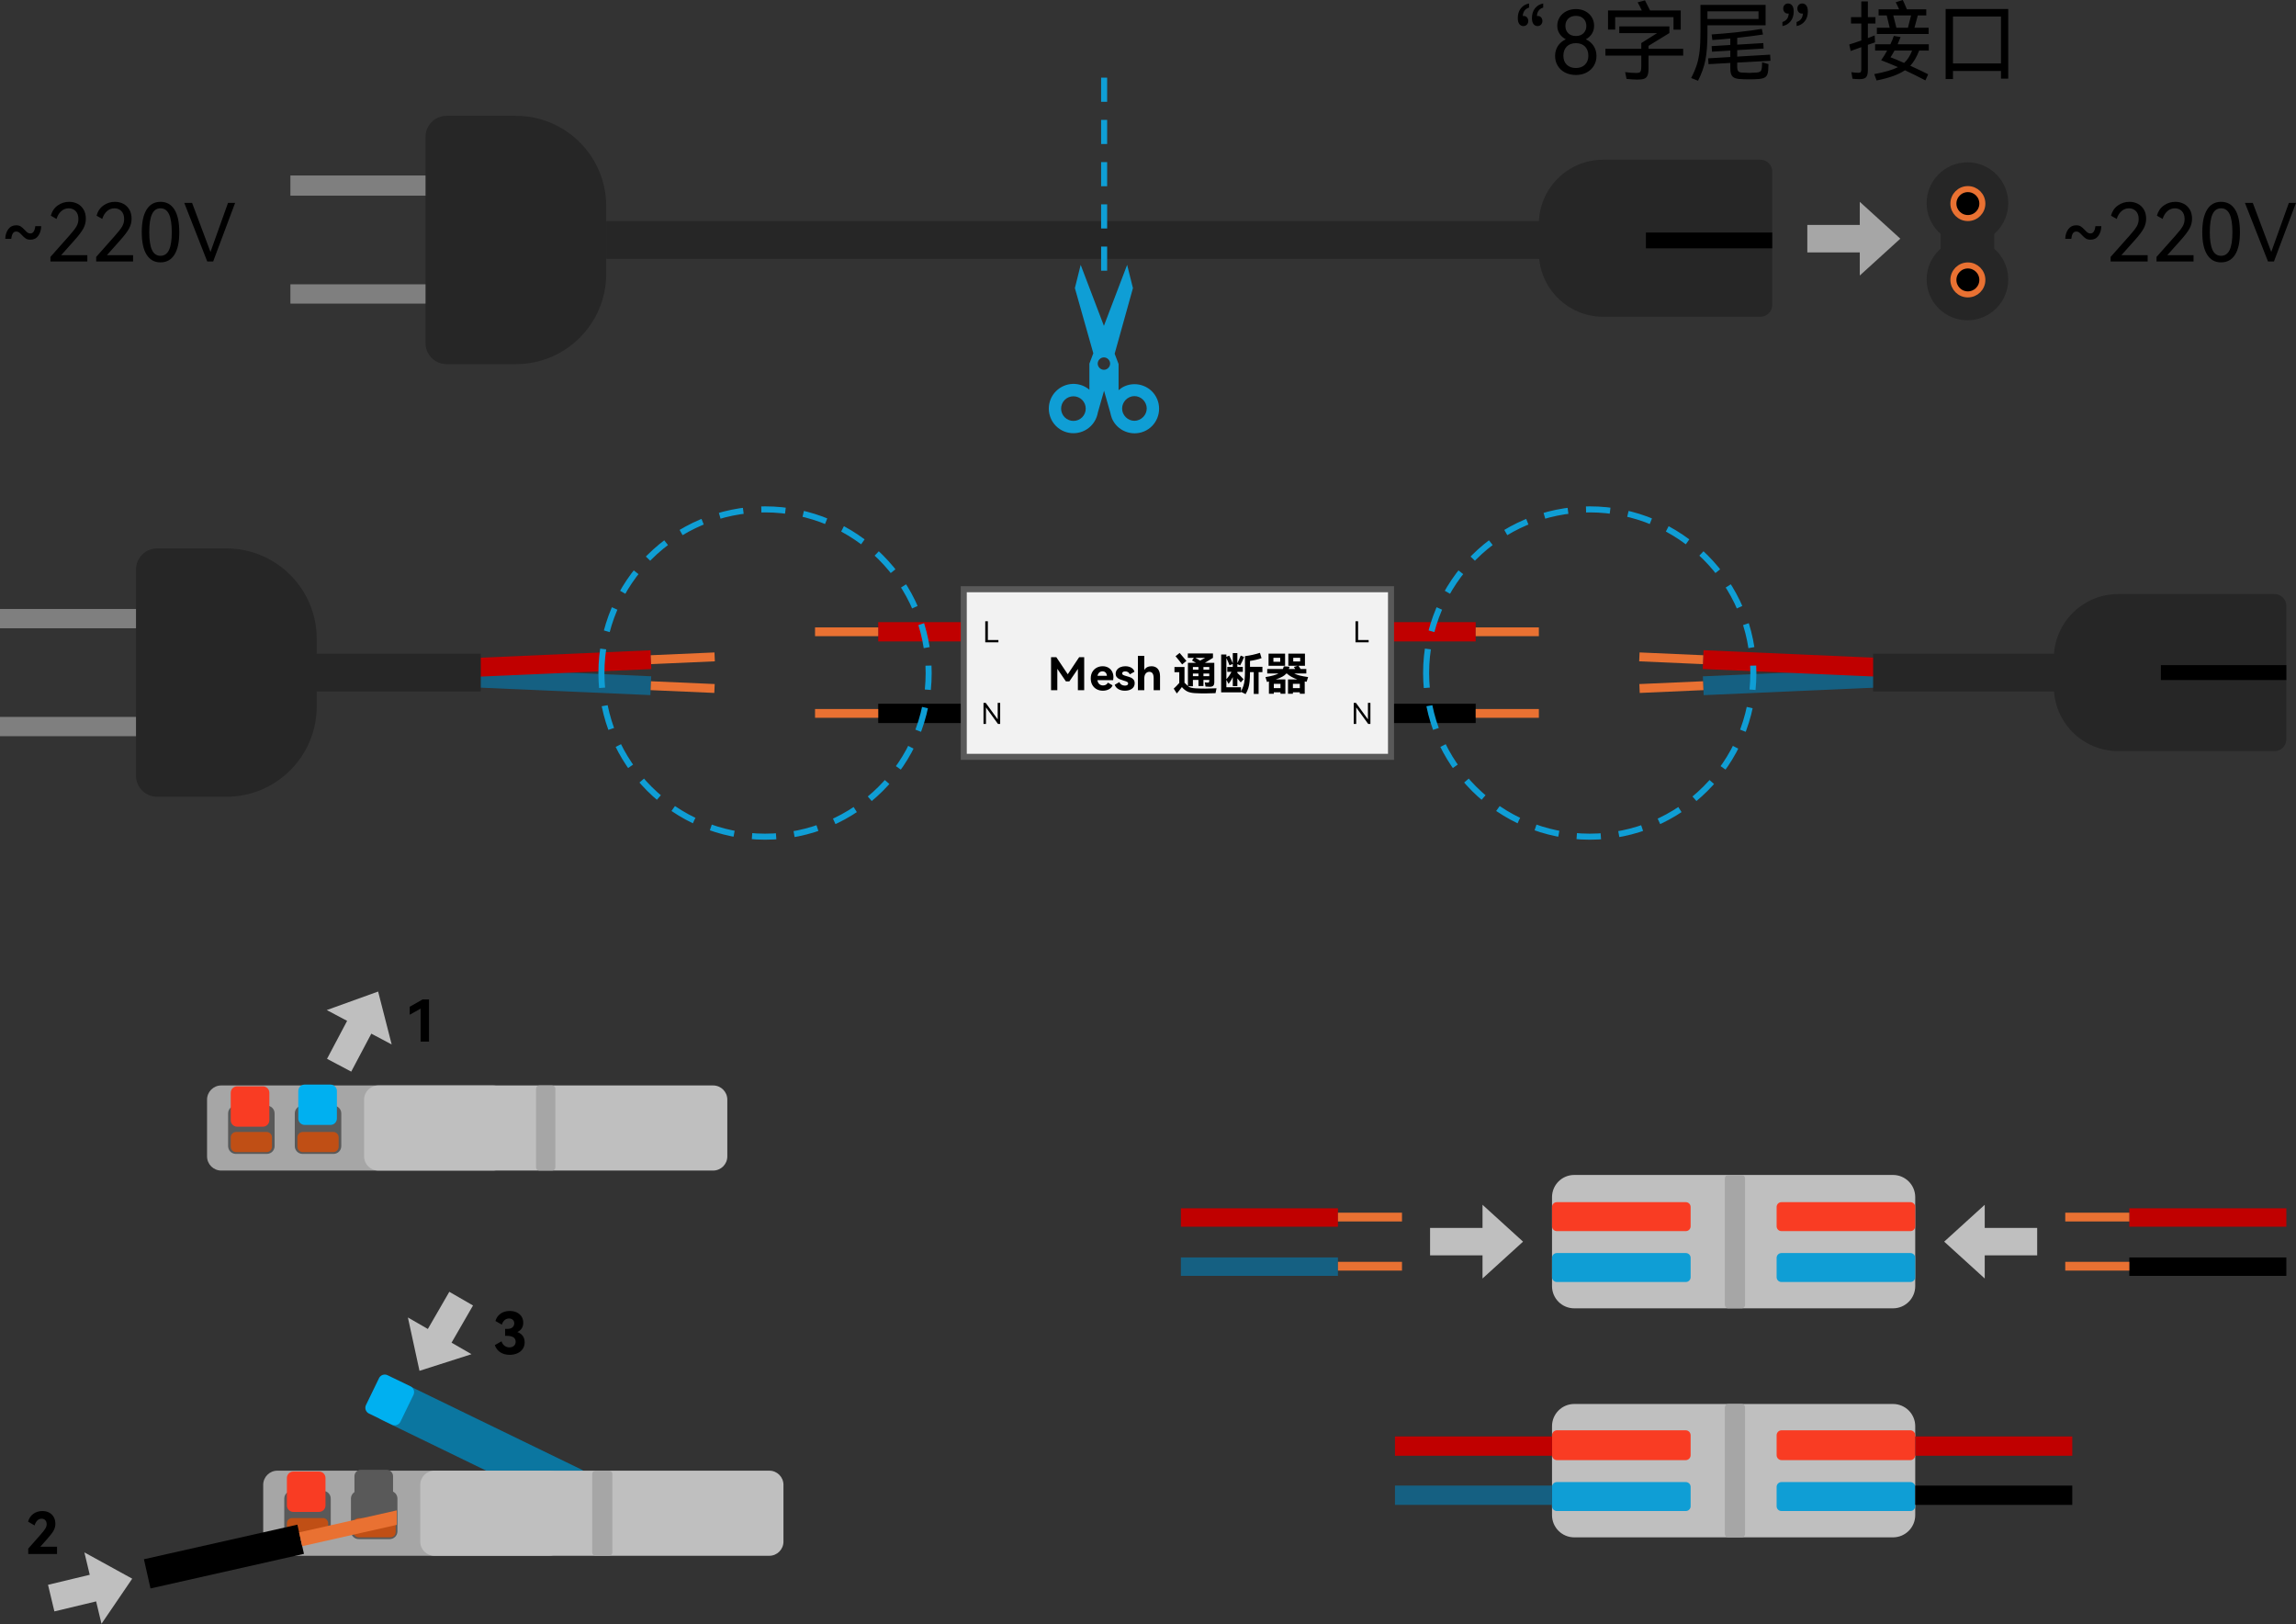 <svg width="2617" height="1851" xmlns="http://www.w3.org/2000/svg" xmlns:xlink="http://www.w3.org/1999/xlink" xml:space="preserve" overflow="hidden"><rect width="100%" height="100%" fill="#333333" stroke="none"/><defs><clipPath id="clip0"><rect x="795" y="271" width="2617" height="1851"/></clipPath></defs><g clip-path="url(#clip0)" transform="translate(-795 -271)"><path d="M1486 506 1486 583C1486 639.885 1439.89 686 1383 686L1304.08 686C1290.78 686 1280 675.22 1280 661.923L1280 427.077C1280 413.779 1290.78 403 1304.08 403L1383 403C1439.89 403 1486 449.114 1486 506Z" fill="#262626" fill-rule="evenodd"/><rect x="1126" y="471" width="154" height="23" fill="#7F7F7F"/><rect x="1126" y="595" width="154" height="22" fill="#7F7F7F"/><rect x="1486" y="523" width="1134" height="43" fill="#262626"/><path d="M3037.5 456C3063.18 456 3084 476.819 3084 502.5 3084 528.181 3063.18 549 3037.5 549 3011.82 549 2991 528.181 2991 502.5 2991 476.819 3011.82 456 3037.5 456Z" fill="#262626" fill-rule="evenodd"/><path d="M3037.5 543C3063.18 543 3084 563.819 3084 589.5 3084 615.181 3063.18 636 3037.5 636 3011.82 636 2991 615.181 2991 589.5 2991 563.819 3011.82 543 3037.5 543Z" fill="#262626" fill-rule="evenodd"/><rect x="3007" y="517" width="61" height="62" fill="#262626"/><path d="M3038 486.5C3047.11 486.5 3054.5 493.887 3054.5 503 3054.5 512.113 3047.11 519.5 3038 519.5 3028.89 519.5 3021.5 512.113 3021.5 503 3021.5 493.887 3028.89 486.5 3038 486.5Z" stroke="#E97132" stroke-width="6.875" stroke-miterlimit="8" fill-rule="evenodd"/><path d="M3038 573.5C3047.11 573.5 3054.5 580.887 3054.5 590 3054.5 599.113 3047.11 606.5 3038 606.5 3028.89 606.5 3021.5 599.113 3021.5 590 3021.5 580.887 3028.89 573.5 3038 573.5Z" stroke="#E97132" stroke-width="6.875" stroke-miterlimit="8" fill-rule="evenodd"/><path d="M73.392 0 105.608 0C146.141-1.69327e-14 179 32.859 179 73.392L179 252.503C179 259.957 172.957 266 165.503 266L13.497 266C6.043 266 0 259.957 0 252.503L0 73.392C-8.46635e-15 32.859 32.859-1.69327e-14 73.392-3.38654e-14Z" fill="#262626" fill-rule="evenodd" transform="matrix(6.12323e-17 1 1 -6.12323e-17 2549 453)"/><rect x="2671" y="536" width="144" height="18"/><path d="M2855 527.352 2914.79 527.352 2914.79 501 2961 543 2914.79 585 2914.79 558.648 2855 558.648Z" fill="#A6A6A6" fill-rule="evenodd"/><path d="M2954.35 328.624C2952.76 331.671 2951.24 334.221 2949.78 336.274 2953.62 337.665 2958.8 339.818 2965.3 342.732 2967.29 340.944 2969 338.923 2970.42 336.671 2971.85 334.419 2973.19 331.737 2974.45 328.624ZM2591.28 320.179C2586.84 320.179 2583.34 321.471 2580.79 324.054 2578.23 326.637 2576.96 330.115 2576.96 334.486 2576.96 338.857 2578.25 342.285 2580.84 344.769 2583.42 347.253 2586.91 348.494 2591.28 348.494 2595.53 348.494 2598.95 347.236 2601.53 344.719 2604.12 342.202 2605.41 338.791 2605.41 334.486 2605.41 330.115 2604.15 326.637 2601.63 324.054 2599.11 321.471 2595.66 320.179 2591.28 320.179ZM2953.56 311.933 2961.32 313.224C2960.06 316.536 2958.93 319.285 2957.93 321.471L2993.46 321.471 2993.46 328.624 2982.51 328.624C2979.66 335.976 2976.28 341.739 2972.36 345.912 2981.32 350.018 2988.12 353.264 2992.76 355.648L2989.58 362.603C2982.54 358.893 2974.78 355.052 2966.29 351.078 2962.64 353.528 2958.23 355.698 2953.06 357.585 2947.88 359.473 2941.52 361.179 2933.96 362.702L2931.27 355.449C2943.41 353.197 2952.43 350.548 2958.33 347.501 2949.97 343.924 2943.57 341.308 2939.13 339.652 2941.38 336.539 2943.67 332.863 2945.99 328.624L2932.26 328.624 2932.26 321.471 2949.68 321.471C2951.47 317.696 2952.76 314.516 2953.56 311.933ZM2803.16 303.885 2804.45 310.343C2796.76 311.536 2786.98 312.794 2775.1 314.119L2775.1 321.868 2804.85 320.08 2805.15 326.339 2775.1 328.127 2775.1 335.479 2812.61 333.294 2813.01 340.248 2775.1 342.335 2775.1 347.004C2775.1 349.389 2775.47 351.061 2776.2 352.021 2776.93 352.982 2778.22 353.528 2780.08 353.661 2783.92 353.926 2786.81 354.058 2788.73 354.058 2790.66 354.058 2793.54 353.926 2797.39 353.661 2799.51 353.462 2800.97 352.949 2801.77 352.121 2802.56 351.293 2803.06 349.72 2803.26 347.402 2803.39 345.812 2803.46 344.024 2803.46 342.037L2810.72 344.024C2810.72 346.077 2810.62 348.395 2810.42 350.978 2810.16 354.555 2809.23 357.056 2807.64 358.48 2806.05 359.904 2803.39 360.748 2799.68 361.013 2796.43 361.278 2792.71 361.411 2788.53 361.411 2784.49 361.411 2780.77 361.278 2777.39 361.013 2773.81 360.748 2771.22 359.771 2769.63 358.082 2768.04 356.393 2767.24 353.396 2767.24 349.09L2767.24 342.732 2742.37 344.123 2741.97 337.467 2767.24 335.976 2767.24 328.624 2746.35 329.916 2745.95 323.557 2767.24 322.266 2767.24 314.914C2759.28 315.708 2752.45 316.272 2746.75 316.602L2745.95 310.244C2754.44 309.714 2764.32 308.836 2775.6 307.611 2786.88 306.386 2796.06 305.144 2803.16 303.885ZM2640.68 301.103 2697.79 301.103 2697.79 308.654 2674.01 323.259 2674.01 326.637 2713.51 326.637 2713.51 334.387 2674.01 334.387 2674.01 348.494C2674.01 352.204 2673.65 354.986 2672.92 356.84 2672.19 358.695 2670.94 359.97 2669.19 360.665 2667.43 361.361 2664.79 361.709 2661.28 361.709 2658.49 361.709 2654.38 361.443 2648.94 360.913L2647.35 353.164C2651.99 353.826 2656.13 354.158 2659.78 354.158 2661.57 354.158 2662.87 353.975 2663.66 353.611 2664.46 353.247 2665.01 352.518 2665.31 351.425 2665.6 350.333 2665.75 348.627 2665.75 346.309L2665.75 334.387 2624.86 334.387 2624.86 326.637 2665.75 326.637 2665.75 320.08 2683.76 308.753 2640.68 308.753ZM3021.02 289.877 3021.02 343.328 3075.74 343.328 3075.74 289.877ZM2591.28 289.082C2587.57 289.082 2584.64 290.142 2582.48 292.261 2580.32 294.38 2579.25 297.163 2579.25 300.607 2579.25 303.985 2580.32 306.733 2582.48 308.853 2584.64 310.973 2587.57 312.032 2591.28 312.032 2594.93 312.032 2597.82 310.956 2599.94 308.803 2602.06 306.65 2603.13 303.919 2603.13 300.607 2603.13 297.229 2602.06 294.463 2599.94 292.311 2597.82 290.158 2594.93 289.082 2591.28 289.082ZM2952.96 288.585 2956.54 302.594 2969.68 302.594 2973.26 288.585ZM2741.17 283.916 2741.17 292.658 2799.38 292.658 2799.38 283.916ZM2591.28 281.332C2595.33 281.332 2598.93 282.177 2602.08 283.866 2605.23 285.555 2607.67 287.84 2609.39 290.721 2611.12 293.603 2611.98 296.798 2611.98 300.309 2611.98 303.687 2611.15 306.717 2609.49 309.4 2607.83 312.082 2605.51 314.218 2602.53 315.808 2606.31 317.53 2609.28 320.047 2611.43 323.358 2613.59 326.67 2614.67 330.479 2614.67 334.784 2614.67 338.891 2613.69 342.583 2611.73 345.862 2609.78 349.141 2607.02 351.723 2603.47 353.611 2599.92 355.499 2595.86 356.443 2591.28 356.443 2586.58 356.443 2582.43 355.515 2578.85 353.661 2575.27 351.806 2572.48 349.223 2570.49 345.912 2568.5 342.6 2567.5 338.891 2567.5 334.784 2567.5 330.479 2568.58 326.67 2570.74 323.358 2572.89 320.047 2575.9 317.53 2579.74 315.808 2576.69 314.218 2574.3 312.082 2572.58 309.4 2570.85 306.717 2569.99 303.687 2569.99 300.309 2569.99 296.865 2570.89 293.685 2572.68 290.771 2574.47 287.856 2576.99 285.555 2580.24 283.866 2583.49 282.177 2587.17 281.332 2591.28 281.332ZM3012.66 281.233 3084 281.233 3084 360.615 3075.74 360.615 3075.74 351.872 3021.02 351.872 3021.02 361.113 3012.66 361.113ZM2733.21 276.563 2807.44 276.563 2807.44 299.812 2741.17 299.812 2741.17 308.853C2741.17 321.372 2740.39 331.555 2738.83 339.404 2737.28 347.253 2734.47 355.118 2730.43 363L2722.57 359.92C2725.49 354.29 2727.67 349.141 2729.13 344.471 2730.59 339.801 2731.64 334.585 2732.27 328.823 2732.9 323.06 2733.21 315.675 2733.21 306.667ZM2849.13 274.974C2851.05 274.974 2852.61 275.719 2853.81 277.209 2855 278.7 2855.6 281.001 2855.6 284.114 2855.6 288.618 2854.42 292.328 2852.07 295.242 2849.71 298.156 2846.61 299.977 2842.76 300.706L2842.76 296.036C2847.27 294.646 2849.66 291.433 2849.93 286.4 2849.73 286.466 2849.43 286.499 2849.03 286.499 2847.37 286.499 2846.06 285.936 2845.1 284.81 2844.14 283.684 2843.66 282.326 2843.66 280.736 2843.66 279.081 2844.17 277.706 2845.2 276.613 2846.23 275.52 2847.54 274.974 2849.13 274.974ZM2833.01 274.974C2834.93 274.974 2836.49 275.719 2837.69 277.209 2838.88 278.7 2839.48 281.001 2839.48 284.114 2839.48 288.618 2838.3 292.328 2835.95 295.242 2833.59 298.156 2830.49 299.977 2826.64 300.706L2826.64 296.036C2831.15 294.646 2833.54 291.433 2833.81 286.4 2833.61 286.466 2833.31 286.499 2832.91 286.499 2831.25 286.499 2829.94 285.936 2828.98 284.81 2828.02 283.684 2827.54 282.326 2827.54 280.736 2827.54 279.081 2828.05 277.706 2829.08 276.613 2830.11 275.52 2831.42 274.974 2833.01 274.974ZM2553.95 274.974 2553.95 279.643C2549.44 281.034 2547.06 284.247 2546.79 289.28 2546.99 289.214 2547.29 289.181 2547.69 289.181 2549.34 289.181 2550.65 289.744 2551.62 290.87 2552.58 291.996 2553.06 293.354 2553.06 294.944 2553.06 296.533 2552.54 297.891 2551.52 299.017 2550.49 300.143 2549.18 300.706 2547.59 300.706 2545.66 300.706 2544.1 299.961 2542.91 298.471 2541.72 296.98 2541.12 294.679 2541.12 291.566 2541.12 287.062 2542.3 283.353 2544.65 280.438 2547.01 277.524 2550.11 275.703 2553.95 274.974ZM2537.83 274.974 2537.83 279.643C2533.32 281.034 2530.94 284.247 2530.67 289.28 2530.87 289.214 2531.17 289.181 2531.57 289.181 2533.22 289.181 2534.54 289.744 2535.5 290.87 2536.46 291.996 2536.94 293.354 2536.94 294.944 2536.94 296.533 2536.43 297.891 2535.4 299.017 2534.37 300.143 2533.06 300.706 2531.47 300.706 2529.54 300.706 2527.98 299.961 2526.79 298.471 2525.6 296.98 2525 294.679 2525 291.566 2525 287.062 2526.18 283.353 2528.53 280.438 2530.89 277.524 2533.99 275.703 2537.83 274.974ZM2916.54 272.589 2924.01 272.589 2924.01 290.572 2932.66 290.572 2932.66 297.825 2924.01 297.825 2924.01 314.417 2926.39 313.523 2931.77 311.337 2932.16 319.285 2924.01 322.067 2924.01 350.78C2924.01 354.82 2923.33 357.569 2921.97 359.026 2920.61 360.483 2918.2 361.212 2914.75 361.212 2911.9 361.212 2909.15 361.046 2906.49 360.715L2905.2 353.264C2908.32 353.727 2911.04 353.959 2913.36 353.959 2914.62 353.959 2915.47 353.644 2915.9 353.015 2916.33 352.386 2916.54 351.243 2916.54 349.588L2916.54 324.749C2912.3 326.207 2908.25 327.664 2904.4 329.121L2902.81 321.67C2905.66 320.874 2910.24 319.351 2916.54 317.099L2916.54 297.825 2904.8 297.825 2904.8 290.572 2916.54 290.572ZM2669.93 271.397 2675.8 282.922 2710.73 282.922 2710.73 304.779 2702.47 304.779 2702.47 290.572 2636 290.572 2636 304.68 2627.84 304.68 2627.84 282.922 2666.35 282.922C2664.16 278.352 2662.57 275.272 2661.57 273.683ZM2963.8 271C2964.8 272.921 2966.36 276.464 2968.48 281.631L2990.57 281.631 2990.57 288.585 2980.92 288.585 2977.14 302.594 2993.26 302.594 2993.26 309.747 2934.25 309.747 2934.25 302.594 2948.88 302.594 2945.5 288.585 2936.24 288.585 2936.24 281.631 2959.63 281.631C2958.43 278.849 2957.14 276.166 2955.75 273.583Z" fill-rule="evenodd"/><path d="M813.425 527.742C815.587 527.742 817.327 528.183 818.648 529.065 819.968 529.948 821.469 531.271 823.15 533.036 824.351 534.375 825.416 535.379 826.346 536.048 827.277 536.717 828.342 537.051 829.543 537.051 831.163 537.051 832.439 536.352 833.369 534.952 834.3 533.553 834.915 531.484 835.215 528.746L841.968 528.746C841.848 533.127 840.723 536.793 838.592 539.744 836.461 542.695 833.505 544.17 829.723 544.17 827.502 544.17 825.701 543.715 824.32 542.802 822.94 541.889 821.439 540.55 819.818 538.786 818.618 537.447 817.567 536.458 816.667 535.819 815.767 535.18 814.716 534.861 813.515 534.861 811.835 534.861 810.544 535.561 809.644 536.96 808.744 538.36 808.143 540.428 807.843 543.167L801 543.167C801.12 538.786 802.275 535.12 804.466 532.169 806.657 529.218 809.644 527.742 813.425 527.742ZM977.916 508.393C973.534 508.393 970.308 510.629 968.236 515.101 966.166 519.574 965.13 526.404 965.13 535.591 965.13 544.658 966.166 551.412 968.236 555.853 970.308 560.295 973.534 562.516 977.916 562.516 982.298 562.516 985.54 560.31 987.64 555.899 989.741 551.488 990.792 544.718 990.792 535.591 990.792 526.404 989.741 519.574 987.64 515.101 985.54 510.629 982.298 508.393 977.916 508.393ZM1005.01 502.187 1013.93 502.187 1034.91 558.135 1054.9 502.187 1063 502.187 1037.97 568.996 1031.22 568.996ZM977.916 501C984.819 501 990.116 503.92 993.808 509.762 997.5 515.603 999.346 524.213 999.346 535.591 999.346 546.909 997.5 555.473 993.808 561.284 990.116 567.095 984.819 570 977.916 570 971.073 570 965.805 567.079 962.114 561.238 958.422 555.397 956.576 546.848 956.576 535.591 956.576 524.274 958.422 515.679 962.114 509.807 965.805 503.936 971.073 501 977.916 501ZM925.967 501C929.449 501 932.63 501.745 935.511 503.236 938.393 504.727 940.689 506.917 942.4 509.807 944.11 512.698 944.966 516.181 944.966 520.258 944.966 524.213 944.005 527.955 942.084 531.484 940.164 535.013 936.802 539.455 932 544.809L916.873 561.786 946.676 561.786 946.676 568.996 904.627 568.996 904.627 563.794 925.967 539.699C929.989 535.196 932.75 531.652 934.251 529.065 935.752 526.479 936.502 523.665 936.502 520.623 936.502 516.729 935.452 513.717 933.35 511.587 931.249 509.458 928.608 508.393 925.427 508.393 922.185 508.393 919.334 509.503 916.873 511.724 914.412 513.945 912.641 516.881 911.561 520.532L905.078 516.79C906.398 511.8 909.009 507.921 912.911 505.153 916.813 502.384 921.165 501 925.967 501ZM873.838 501C877.32 501 880.501 501.745 883.382 503.236 886.264 504.727 888.56 506.917 890.271 509.807 891.981 512.698 892.837 516.181 892.837 520.258 892.837 524.213 891.876 527.955 889.956 531.484 888.035 535.013 884.673 539.455 879.871 544.809L864.744 561.786 894.547 561.786 894.547 568.996 852.498 568.996 852.498 563.794 873.838 539.699C877.86 535.196 880.621 531.652 882.122 529.065 883.623 526.479 884.373 523.665 884.373 520.623 884.373 516.729 883.323 513.717 881.222 511.587 879.12 509.458 876.48 508.393 873.298 508.393 870.056 508.393 867.205 509.503 864.744 511.724 862.283 513.945 860.512 516.881 859.432 520.532L852.949 516.79C854.269 511.8 856.88 507.921 860.782 505.153 864.684 502.384 869.036 501 873.838 501Z" fill-rule="evenodd"/><path d="M3161.47 527.742C3163.64 527.742 3165.39 528.183 3166.72 529.065 3168.04 529.948 3169.55 531.271 3171.23 533.036 3172.44 534.375 3173.51 535.379 3174.44 536.048 3175.38 536.717 3176.45 537.051 3177.65 537.051 3179.28 537.051 3180.56 536.352 3181.49 534.952 3182.43 533.553 3183.04 531.484 3183.35 528.746L3190.12 528.746C3190 533.127 3188.87 536.793 3186.74 539.744 3184.6 542.695 3181.63 544.17 3177.83 544.17 3175.6 544.17 3173.8 543.715 3172.41 542.802 3171.02 541.889 3169.52 540.55 3167.89 538.786 3166.69 537.447 3165.63 536.458 3164.73 535.819 3163.82 535.18 3162.77 534.861 3161.56 534.861 3159.88 534.861 3158.58 535.561 3157.68 536.96 3156.77 538.36 3156.17 540.428 3155.87 543.167L3149 543.167C3149.12 538.786 3150.28 535.12 3152.48 532.169 3154.68 529.218 3157.68 527.742 3161.47 527.742ZM3326.59 508.393C3322.19 508.393 3318.95 510.629 3316.87 515.101 3314.8 519.574 3313.76 526.404 3313.76 535.591 3313.76 544.658 3314.8 551.412 3316.87 555.853 3318.95 560.295 3322.19 562.516 3326.59 562.516 3330.99 562.516 3334.24 560.31 3336.35 555.899 3338.46 551.488 3339.52 544.718 3339.52 535.591 3339.52 526.404 3338.46 519.574 3336.35 515.101 3334.24 510.629 3330.99 508.393 3326.59 508.393ZM3353.79 502.187 3362.74 502.187 3383.8 558.135 3403.87 502.187 3412 502.187 3386.87 568.996 3380.09 568.996ZM3326.59 501C3333.52 501 3338.84 503.92 3342.54 509.762 3346.25 515.603 3348.1 524.213 3348.1 535.591 3348.1 546.909 3346.25 555.473 3342.54 561.284 3338.84 567.095 3333.52 570 3326.59 570 3319.72 570 3314.43 567.079 3310.73 561.238 3307.02 555.397 3305.17 546.848 3305.17 535.591 3305.17 524.274 3307.02 515.679 3310.73 509.807 3314.43 503.936 3319.72 501 3326.59 501ZM3274.44 501C3277.94 501 3281.13 501.745 3284.02 503.236 3286.92 504.727 3289.22 506.917 3290.94 509.807 3292.66 512.698 3293.52 516.181 3293.52 520.258 3293.52 524.213 3292.55 527.955 3290.62 531.484 3288.69 535.013 3285.32 539.455 3280.5 544.809L3265.32 561.786 3295.23 561.786 3295.23 568.996 3253.02 568.996 3253.02 563.794 3274.44 539.699C3278.48 535.196 3281.25 531.652 3282.76 529.065 3284.27 526.479 3285.02 523.665 3285.02 520.623 3285.02 516.729 3283.96 513.717 3281.86 511.587 3279.75 509.458 3277.1 508.393 3273.9 508.393 3270.65 508.393 3267.79 509.503 3265.32 511.724 3262.84 513.945 3261.07 516.881 3259.98 520.532L3253.48 516.79C3254.8 511.8 3257.42 507.921 3261.34 505.153 3265.26 502.384 3269.62 501 3274.44 501ZM3222.12 501C3225.61 501 3228.8 501.745 3231.7 503.236 3234.59 504.727 3236.89 506.917 3238.61 509.807 3240.33 512.698 3241.19 516.181 3241.19 520.258 3241.19 524.213 3240.22 527.955 3238.3 531.484 3236.37 535.013 3232.99 539.455 3228.17 544.809L3212.99 561.786 3242.9 561.786 3242.9 568.996 3200.7 568.996 3200.7 563.794 3222.12 539.699C3226.15 535.196 3228.93 531.652 3230.43 529.065 3231.94 526.479 3232.69 523.665 3232.69 520.623 3232.69 516.729 3231.64 513.717 3229.53 511.587 3227.42 509.458 3224.77 508.393 3221.57 508.393 3218.32 508.393 3215.46 509.503 3212.99 511.724 3210.52 513.945 3208.74 516.881 3207.65 520.532L3201.15 516.79C3202.47 511.8 3205.09 507.921 3209.01 505.153 3212.93 502.384 3217.3 501 3222.12 501Z" fill-rule="evenodd"/><path d="M2053.5 359.5 2053.5 585.539" stroke="#0F9ED5" stroke-width="6.875" stroke-miterlimit="8" stroke-dasharray="27.5 20.625" fill="none" fill-rule="evenodd"/><path d="M2008.57 726.722C2014.03 721.262 2022.97 721.262 2028.43 726.722 2033.89 732.182 2033.89 741.118 2028.43 746.578 2022.97 752.038 2014.03 752.038 2008.57 746.578 2003.11 741.117 2003.11 732.183 2008.57 726.722ZM2082.53 723.579C2089.65 720.435 2097.76 723.909 2100.9 731.024 2104.04 738.139 2100.57 746.247 2093.45 749.39 2086.34 752.534 2078.23 749.06 2075.09 741.945 2072.11 734.995 2075.42 726.722 2082.53 723.579ZM2048.28 680.393C2051.1 677.581 2055.4 677.58 2058.21 680.393 2061.02 683.206 2061.02 687.508 2058.21 690.321 2055.4 693.134 2051.1 693.134 2048.28 690.321 2045.47 687.508 2045.47 683.206 2048.28 680.393ZM2038.36 756.505C2042.66 752.203 2045.31 746.909 2046.3 741.283L2053.41 716.298 2060.53 741.283C2061.02 743.434 2061.52 745.585 2062.35 747.736 2068.3 761.965 2084.85 768.584 2099.08 762.628 2113.31 756.671 2119.93 740.125 2113.97 725.895 2108.01 711.665 2091.47 705.047 2077.24 711.004 2074.43 712.162 2072.11 713.816 2069.96 715.637L2069.96 685.854 2065.49 674.106 2086.34 599.318 2079.72 572.844 2053.25 642.337 2026.77 572.844 2020.16 599.318 2041.17 673.61 2036.7 685.357 2036.7 715.14C2025.62 705.709 2009.07 706.371 1998.65 716.795 1987.72 727.715 1987.72 745.585 1998.65 756.505 2009.57 767.426 2027.44 767.426 2038.36 756.505Z" fill="#0F9ED5" fill-rule="evenodd"/><path d="M1156 999 1156 1076C1156 1132.89 1109.89 1179 1053 1179L974.078 1179C960.78 1179 950 1168.22 950 1154.92L950 920.077C950 906.78 960.78 896 974.078 896L1053 896C1109.89 896 1156 942.115 1156 999Z" fill="#262626" fill-rule="evenodd"/><rect x="795" y="965" width="155" height="22" fill="#7F7F7F"/><rect x="795" y="1088" width="155" height="22" fill="#7F7F7F"/><path d="M1269.58 1029.97 1537.23 1041.7 1536.29 1063.15 1268.64 1051.43Z" fill="#156082" fill-rule="evenodd"/><path d="M1536.98 1047.36 1609.63 1050.54 1609.18 1060.67 1536.54 1057.49Z" fill="#E97132" fill-rule="evenodd"/><path d="M1268.81 1023.76 1536.47 1012.06 1537.4 1033.51 1269.75 1045.21Z" fill="#C00000" fill-rule="evenodd"/><path d="M1536.71 1017.71 1609.36 1014.54 1609.8 1024.67 1537.16 1027.85Z" fill="#E97132" fill-rule="evenodd"/><rect x="1076" y="1016" width="267" height="43" fill="#262626"/><path d="M73.392 0 105.608 0C146.141-8.43451e-15 179 32.859 179 73.392L179 251.503C179 258.957 172.957 265 165.503 265L13.497 265C6.043 265 0 258.957 0 251.503L0 73.392C-8.43452e-15 32.859 32.859-1.6869e-14 73.392-1.6869e-14Z" fill="#262626" fill-rule="evenodd" transform="matrix(6.12323e-17 1 1 -6.12323e-17 3136 948)"/><rect x="3258" y="1029" width="143" height="17"/><rect x="0" y="0" width="267.911" height="21.473" fill="#156082" transform="matrix(-0.999 0.044 0.044 0.999 3003.57 1029.97)"/><rect x="0" y="0" width="72.713" height="10.145" fill="#E97132" transform="matrix(-0.999 0.044 0.044 0.999 2736.17 1047.36)"/><rect x="0" y="0" width="267.911" height="21.473" fill="#C00000" transform="matrix(-0.999 -0.044 -0.044 0.999 3004.34 1023.76)"/><rect x="0" y="0" width="72.713" height="10.145" fill="#E97132" transform="matrix(-0.999 -0.044 -0.044 0.999 2736.44 1017.72)"/><rect x="0" y="0" width="267" height="43" fill="#262626" transform="matrix(-1 0 0 1 3197 1016)"/><rect x="0" y="0" width="180" height="22" fill="#C00000" transform="matrix(-1 0 0 1 1976 980)"/><rect x="0" y="0" width="72" height="10" fill="#E97132" transform="matrix(-1 0 0 1 1796 986)"/><rect x="0" y="0" width="180" height="22" transform="matrix(-1 0 0 1 1976 1073)"/><rect x="0" y="0" width="72" height="10" fill="#E97132" transform="matrix(-1 0 0 1 1796 1079)"/><rect x="2297" y="980" width="180" height="22" fill="#C00000"/><rect x="2477" y="986" width="72" height="10" fill="#E97132"/><rect x="2297" y="1073" width="180" height="22"/><rect x="2477" y="1079" width="72" height="10" fill="#E97132"/><rect x="1893.5" y="942.5" width="487" height="191" stroke="#595959" stroke-width="6.875" stroke-miterlimit="8" fill="#F2F2F2"/><path d="M2268.67 1050.34 2268.67 1055.22 2276.55 1055.22 2276.55 1050.34ZM2246.91 1050.34 2246.91 1055.22 2254.53 1055.22 2254.53 1050.34ZM2166.7 1038.58 2166.7 1041.56 2173.33 1041.56 2173.33 1038.58ZM2154.69 1038.58 2154.69 1041.56 2161.01 1041.56 2161.01 1038.58ZM2051.61 1036.06C2050.19 1036.06 2048.97 1036.51 2047.96 1037.4 2046.95 1038.29 2046.27 1039.54 2045.92 1041.15L2056.67 1041.15C2056.54 1039.5 2056 1038.24 2055.08 1037.37 2054.16 1036.5 2053 1036.06 2051.61 1036.06ZM2166.7 1031.13 2166.7 1034.21 2173.33 1034.21 2173.33 1031.13ZM2154.69 1031.13 2154.69 1034.21 2161.01 1034.21 2161.01 1031.13ZM2077.63 1030.26C2080.34 1030.26 2082.64 1030.83 2084.52 1031.98 2086.39 1033.12 2087.58 1034.64 2088.06 1036.52L2082.79 1039.45C2081.75 1037.22 2079.99 1036.11 2077.52 1036.11 2076.48 1036.11 2075.64 1036.31 2075.02 1036.7 2074.39 1037.1 2074.08 1037.65 2074.08 1038.37 2074.08 1039.19 2074.49 1039.82 2075.33 1040.25 2076.16 1040.67 2077.47 1041.13 2079.24 1041.61 2081.12 1042.12 2082.67 1042.63 2083.89 1043.15 2085.11 1043.66 2086.15 1044.44 2087.02 1045.49 2087.89 1046.53 2088.32 1047.91 2088.32 1049.62 2088.32 1052.26 2087.29 1054.34 2085.22 1055.86 2083.15 1057.39 2080.46 1058.15 2077.16 1058.15 2074.3 1058.15 2071.84 1057.55 2069.77 1056.35 2067.7 1055.15 2066.3 1053.49 2065.57 1051.37L2070.84 1048.34C2071.36 1049.6 2072.18 1050.59 2073.29 1051.29 2074.41 1051.99 2075.71 1052.34 2077.21 1052.34 2078.32 1052.34 2079.21 1052.14 2079.87 1051.73 2080.53 1051.32 2080.86 1050.73 2080.86 1049.98 2080.86 1049.12 2080.43 1048.46 2079.56 1048 2078.69 1047.54 2077.33 1047.05 2075.49 1046.54 2073.64 1045.99 2072.14 1045.46 2070.97 1044.95 2069.81 1044.43 2068.8 1043.69 2067.95 1042.71 2067.09 1041.74 2066.67 1040.46 2066.67 1038.89 2066.67 1037.1 2067.16 1035.56 2068.15 1034.26 2069.15 1032.96 2070.48 1031.97 2072.15 1031.28 2073.82 1030.6 2075.64 1030.26 2077.63 1030.26ZM2051.82 1030.26C2054.22 1030.26 2056.35 1030.78 2058.21 1031.82 2060.08 1032.87 2061.52 1034.34 2062.55 1036.24 2063.57 1038.14 2064.09 1040.32 2064.09 1042.79 2064.09 1043.88 2063.98 1045 2063.77 1046.13L2045.82 1046.13C2046.13 1048.11 2046.86 1049.61 2048.01 1050.62 2049.16 1051.63 2050.59 1052.14 2052.29 1052.14 2053.51 1052.14 2054.6 1051.87 2055.55 1051.34 2056.51 1050.81 2057.25 1050.01 2057.77 1048.95L2063.09 1052.03C2062.36 1053.99 2060.96 1055.49 2058.89 1056.55 2056.82 1057.62 2054.52 1058.15 2051.98 1058.15 2049.54 1058.15 2047.28 1057.62 2045.19 1056.55 2043.11 1055.49 2041.43 1053.9 2040.16 1051.78 2038.89 1049.66 2038.25 1047.1 2038.25 1044.12 2038.25 1041.18 2038.89 1038.66 2040.16 1036.57 2041.43 1034.48 2043.09 1032.91 2045.14 1031.85 2047.19 1030.79 2049.42 1030.26 2051.82 1030.26ZM2192.84 1021.01 2192.84 1045.05C2195.24 1042.41 2197.18 1039.6 2198.64 1036.63L2193.89 1036.63 2193.89 1031.08 2200.15 1031.08 2200.15 1027.64 2196.44 1029.18C2195.33 1026.3 2194.13 1023.58 2192.84 1021.01ZM2157.56 1020.75 2162.99 1023.78 2168.58 1020.75ZM2269.04 1020.65 2269.04 1024.86 2276.97 1024.86 2276.97 1020.65ZM2246.44 1020.65 2246.44 1025.17 2254.22 1025.17 2254.22 1020.65ZM1993 1019.93 1999 1019.93 2012.05 1039.4 2025.04 1019.93 2030.78 1019.93 2030.78 1057.53 2023.58 1057.53 2023.58 1033.29 2013.88 1047.51 2009.91 1047.51 2000.15 1033.18 2000.15 1057.53 1993 1057.53ZM2092.01 1018.44 2099.26 1018.44 2099.26 1034.47C2101 1031.66 2103.75 1030.26 2107.51 1030.26 2110.46 1030.26 2112.82 1031.22 2114.58 1033.16 2116.33 1035.09 2117.21 1037.91 2117.21 1041.61L2117.21 1057.53 2109.96 1057.53 2109.96 1043.92C2109.96 1039.06 2108.32 1036.63 2105.05 1036.63 2103.31 1036.63 2101.91 1037.28 2100.85 1038.6 2099.79 1039.92 2099.26 1041.78 2099.26 1044.18L2099.26 1057.53 2092.01 1057.53ZM2263.45 1015.87 2282.4 1015.87 2282.4 1029.74 2275.09 1029.74 2277.44 1033.39 2283.96 1033.39 2283.96 1038.53 2270.19 1038.53C2271.89 1039.45 2274.01 1040.23 2276.53 1040.86 2279.05 1041.5 2282.21 1042.07 2286 1042.58L2284.28 1047.98 2282.14 1047.57 2282.14 1061.64 2276.55 1061.64 2276.55 1059.95 2268.67 1059.95 2268.67 1061.64 2263.09 1061.64 2263.09 1045.31 2273.74 1045.31C2268.76 1043.56 2264.76 1041.3 2261.73 1038.53L2261.21 1038.53C2260.06 1039.9 2258.53 1041.11 2256.62 1042.17 2254.7 1043.23 2252.18 1044.28 2249.05 1045.31L2260.06 1045.31 2260.06 1061.64 2254.53 1061.64 2254.53 1059.95 2246.91 1059.95 2246.91 1061.64 2241.33 1061.64 2241.33 1047.57 2239.13 1048.18 2237.41 1042.63C2241.07 1042.02 2244.08 1041.39 2246.44 1040.73 2248.81 1040.08 2250.74 1039.35 2252.23 1038.53L2239.4 1038.53 2239.4 1033.39 2257.24 1033.39C2257.7 1032.4 2258.04 1031.37 2258.29 1030.31L2264.86 1030.82C2264.59 1031.78 2264.31 1032.64 2264.03 1033.39L2271.28 1033.39 2269.72 1031.03 2274.21 1029.74 2263.45 1029.74ZM2240.91 1015.87 2259.75 1015.87 2259.75 1029.74 2240.91 1029.74ZM2148.9 1015.67 2177.55 1015.67 2177.55 1020.7 2168.37 1026.35 2179.07 1026.35 2179.07 1048.44C2179.07 1050.39 2178.66 1051.75 2177.84 1052.52 2177.02 1053.29 2175.66 1053.68 2173.74 1053.68 2172.07 1053.68 2170.51 1053.59 2169.05 1053.42L2168.21 1048.59C2169.64 1048.83 2170.89 1048.94 2171.97 1048.9 2172.49 1048.9 2172.85 1048.72 2173.04 1048.36 2173.23 1048 2173.33 1047.38 2173.33 1046.49L2173.33 1045.87 2166.7 1045.87 2166.7 1052.81 2161.01 1052.81 2161.01 1045.87 2154.69 1045.87 2154.69 1053.11 2149.33 1053.11 2149.92 1053.68C2151.68 1054.64 2154.21 1055.22 2157.51 1055.42 2161.27 1055.63 2165.04 1055.73 2168.84 1055.73 2172.39 1055.73 2176.65 1055.61 2181.62 1055.37L2180.48 1060.92C2176.4 1061.13 2172.37 1061.23 2168.37 1061.23 2164.58 1061.23 2160.8 1061.13 2157.04 1060.92 2153.46 1060.72 2150.58 1060.09 2148.41 1059.05 2146.23 1058 2144.13 1056.31 2142.12 1053.99 2139.96 1056.97 2138.03 1059.4 2136.32 1061.28L2132.83 1055.78C2134.71 1054.07 2136.81 1051.92 2139.14 1049.31L2139.14 1037.04 2133.66 1037.04 2133.66 1031.13 2145.09 1031.13 2145.09 1049.06 2149.01 1052.8 2149.01 1026.35 2158.14 1026.35 2153.65 1023.73 2155.74 1020.75 2148.9 1020.75ZM2139.56 1015.1C2142.2 1018.08 2144.78 1021.11 2147.28 1024.19L2142.43 1028.2C2141.63 1027.11 2140.43 1025.56 2138.83 1023.58 2137.23 1021.59 2135.92 1020.02 2134.91 1018.85ZM2231.1 1015 2232.92 1021.01C2231.19 1021.69 2229.1 1022.32 2226.66 1022.88 2224.23 1023.45 2221.93 1023.89 2219.77 1024.19L2219.77 1030.92 2233.92 1030.92 2233.92 1036.98 2229.58 1036.98 2229.58 1061.85 2224.05 1061.85 2224.05 1036.98 2219.77 1036.98C2219.74 1041.37 2219.58 1044.96 2219.3 1047.75 2219.02 1050.54 2218.54 1053.03 2217.84 1055.22 2217.15 1057.41 2216.12 1059.67 2214.76 1062L2209.49 1059.43 2209.49 1060 2186.89 1060 2186.89 1016.85 2192.84 1016.85 2192.84 1019.52 2196.08 1018.18C2196.64 1019.14 2197.31 1020.5 2198.11 1022.24 2198.92 1023.99 2199.59 1025.56 2200.15 1026.97L2200.15 1015.26 2205.37 1015.26 2205.37 1026.66C2206.52 1024.43 2207.79 1021.58 2209.18 1018.08L2213.04 1019.67C2212.62 1020.84 2211.95 1022.43 2211.01 1024.45 2210.07 1026.47 2209.25 1028.08 2208.55 1029.28L2205.37 1027.84 2205.37 1031.08 2211.58 1031.08 2211.58 1036.63 2205.37 1036.63 2205.37 1037.91C2207.67 1040.03 2210.01 1042.43 2212.41 1045.1L2209.23 1048.7C2208.36 1047.6 2207.07 1046.08 2205.37 1044.12L2205.37 1052.86 2200.15 1052.86 2200.15 1042.63C2198.69 1045.58 2197.09 1048.17 2195.35 1050.39L2192.84 1045.77 2192.84 1054.19 2209.49 1054.19 2209.49 1058.82C2210.74 1056.55 2211.68 1054.43 2212.31 1052.45 2212.94 1050.46 2213.38 1048.17 2213.64 1045.56 2213.9 1042.96 2214.03 1039.54 2214.03 1035.29L2214.03 1018.75C2219.95 1018 2225.64 1016.75 2231.1 1015Z" fill-rule="evenodd"/><path d="M1918 979 1920.97 979 1920.97 1000.38 1933 1000.38 1933 1003 1918 1003Z" fill-rule="evenodd"/><path d="M1916 1072 1918.52 1072 1932.18 1090.79 1932.18 1072 1935 1072 1935 1096 1932.48 1096 1918.82 1077.18 1918.82 1096 1916 1096Z" fill-rule="evenodd"/><path d="M2340 979 2342.97 979 2342.97 1000.38 2355 1000.38 2355 1003 2340 1003Z" fill-rule="evenodd"/><path d="M2338 1072 2340.52 1072 2354.18 1090.79 2354.18 1072 2357 1072 2357 1096 2354.48 1096 2340.82 1077.18 2340.82 1096 2338 1096Z" fill-rule="evenodd"/><path d="M2564 1635.33C2564 1621.34 2575.34 1610 2589.33 1610L2952.67 1610C2966.66 1610 2978 1621.34 2978 1635.33L2978 1736.67C2978 1750.66 2966.66 1762 2952.67 1762L2589.33 1762C2575.34 1762 2564 1750.66 2564 1736.67Z" fill="#BFBFBF" fill-rule="evenodd"/><path d="M2564 1646.5C2564 1643.46 2566.46 1641 2569.5 1641L2716.5 1641C2719.54 1641 2722 1643.46 2722 1646.5L2722 1668.5C2722 1671.54 2719.54 1674 2716.5 1674L2569.5 1674C2566.46 1674 2564 1671.54 2564 1668.5Z" fill="#F93C23" fill-rule="evenodd"/><path d="M2564 1704.5C2564 1701.46 2566.46 1699 2569.5 1699L2716.5 1699C2719.54 1699 2722 1701.46 2722 1704.5L2722 1726.5C2722 1729.54 2719.54 1732 2716.5 1732L2569.5 1732C2566.46 1732 2564 1729.54 2564 1726.5Z" fill="#0F9ED5" fill-rule="evenodd"/><path d="M0 5.5C-1.25722e-15 2.462 2.462-1.25722e-15 5.5-1.25722e-15L152.5 0C155.537 -6.28611e-16 158 2.462 158 5.5L158 27.5C158 30.538 155.537 33 152.5 33L5.5 33C2.462 33 -6.28609e-16 30.538 -6.28609e-16 27.5Z" fill="#F93C23" fill-rule="evenodd" transform="matrix(-1 0 0 1 2978 1641)"/><path d="M0 5.5C-1.25722e-15 2.462 2.462-1.25722e-15 5.5-1.25722e-15L152.5 0C155.537 -6.28611e-16 158 2.462 158 5.5L158 27.5C158 30.538 155.537 33 152.5 33L5.5 33C2.462 33 -6.28609e-16 30.538 -6.28609e-16 27.5Z" fill="#0F9ED5" fill-rule="evenodd" transform="matrix(-1 0 0 1 2978 1699)"/><path d="M0 3.833C0 1.716 1.716-1.20948e-15 3.833-1.20948e-15L19.167 0C21.284 -6.04738e-16 23 1.716 23 3.833L23 148.167C23 150.284 21.284 152 19.167 152L3.833 152C1.716 152 0 150.284 0 148.167Z" fill="#A6A6A6" fill-rule="evenodd" transform="matrix(-1 0 0 1 2784 1610)"/><rect x="0" y="0" width="179" height="21" fill="#C00000" transform="matrix(-1 0 0 1 2320 1648)"/><rect x="0" y="0" width="73" height="10" fill="#E97132" transform="matrix(-1 0 0 1 2393 1653)"/><rect x="0" y="0" width="179" height="21" fill="#156082" transform="matrix(-1 0 0 1 2320 1704)"/><rect x="0" y="0" width="73" height="10" fill="#E97132" transform="matrix(-1 0 0 1 2393 1709)"/><rect x="3222" y="1648" width="179" height="21" fill="#C00000"/><rect x="3149" y="1653" width="73" height="10" fill="#E97132"/><rect x="3222" y="1704" width="179" height="21"/><rect x="3149" y="1709" width="73" height="10" fill="#E97132"/><path d="M2425 1670.35 2484.79 1670.35 2484.79 1644 2531 1686 2484.79 1728 2484.79 1701.65 2425 1701.65Z" fill="#BFBFBF" fill-rule="evenodd"/><path d="M0 26.352 59.793 26.352 59.793 0 106 42 59.793 84 59.793 57.648 0 57.648Z" fill="#BFBFBF" fill-rule="evenodd" transform="matrix(-1 0 0 1 3117 1644)"/><path d="M2564 1896.33C2564 1882.34 2575.34 1871 2589.33 1871L2952.67 1871C2966.66 1871 2978 1882.34 2978 1896.33L2978 1997.67C2978 2011.66 2966.66 2023 2952.67 2023L2589.33 2023C2575.34 2023 2564 2011.66 2564 1997.67Z" fill="#BFBFBF" fill-rule="evenodd"/><path d="M2564 1906.67C2564 1903.54 2566.54 1901 2569.67 1901L2716.33 1901C2719.46 1901 2722 1903.54 2722 1906.67L2722 1929.33C2722 1932.46 2719.46 1935 2716.33 1935L2569.67 1935C2566.54 1935 2564 1932.46 2564 1929.33Z" fill="#F93C23" fill-rule="evenodd"/><path d="M2564 1965.5C2564 1962.46 2566.46 1960 2569.5 1960L2716.5 1960C2719.54 1960 2722 1962.46 2722 1965.5L2722 1987.5C2722 1990.54 2719.54 1993 2716.5 1993L2569.5 1993C2566.46 1993 2564 1990.54 2564 1987.5Z" fill="#0F9ED5" fill-rule="evenodd"/><path d="M0 5.667C0 2.537 2.537-2.51444e-15 5.667-2.51444e-15L152.333 0C155.463-1.25722e-15 158 2.537 158 5.667L158 28.333C158 31.463 155.463 34 152.333 34L5.667 34C2.537 34 0 31.463 0 28.333Z" fill="#F93C23" fill-rule="evenodd" transform="matrix(-1 0 0 1 2978 1901)"/><path d="M0 5.5C-1.25722e-15 2.462 2.462-1.25722e-15 5.5-1.25722e-15L152.5 0C155.537 -6.28611e-16 158 2.462 158 5.5L158 27.5C158 30.538 155.537 33 152.5 33L5.5 33C2.462 33 -6.28609e-16 30.538 -6.28609e-16 27.5Z" fill="#0F9ED5" fill-rule="evenodd" transform="matrix(-1 0 0 1 2978 1960)"/><path d="M0 3.833C0 1.716 1.716-1.20948e-15 3.833-1.20948e-15L19.167 0C21.284 -6.04738e-16 23 1.716 23 3.833L23 148.167C23 150.284 21.284 152 19.167 152L3.833 152C1.716 152 0 150.284 0 148.167Z" fill="#A6A6A6" fill-rule="evenodd" transform="matrix(-1 0 0 1 2784 1871)"/><rect x="0" y="0" width="179" height="22" fill="#C00000" transform="matrix(-1 0 0 1 2564 1908)"/><rect x="0" y="0" width="179" height="22" fill="#156082" transform="matrix(-1 0 0 1 2564 1964)"/><rect x="2978" y="1908" width="179" height="22" fill="#C00000"/><rect x="2978" y="1964" width="179" height="22"/><path d="M1031 1524.17C1031 1515.24 1038.24 1508 1047.17 1508L1356.83 1508C1365.76 1508 1373 1515.24 1373 1524.17L1373 1588.83C1373 1597.76 1365.76 1605 1356.83 1605L1047.17 1605C1038.24 1605 1031 1597.76 1031 1588.83Z" fill="#A6A6A6" fill-rule="evenodd"/><path d="M1210 1524.17C1210 1515.24 1217.24 1508 1226.17 1508L1607.83 1508C1616.76 1508 1624 1515.24 1624 1524.17L1624 1588.83C1624 1597.76 1616.76 1605 1607.83 1605L1226.17 1605C1217.24 1605 1210 1597.76 1210 1588.83Z" fill="#BFBFBF" fill-rule="evenodd"/><path d="M0 3.667C-7.7184e-16 1.642 1.642 0 3.667 0L18.333 0C20.358 -7.71837e-16 22 1.642 22 3.667L22 93.333C22 95.358 20.358 97 18.333 97L3.667 97C1.642 97 0 95.358 0 93.333Z" fill="#A6A6A6" fill-rule="evenodd" transform="matrix(-1 0 0 1 1428 1508)"/><path d="M1055 1539.83C1055 1534.95 1058.95 1531 1063.83 1531L1099.17 1531C1104.05 1531 1108 1534.95 1108 1539.83L1108 1577.17C1108 1582.05 1104.05 1586 1099.17 1586L1063.83 1586C1058.95 1586 1055 1582.05 1055 1577.17Z" fill="#595959" fill-rule="evenodd"/><path d="M1131 1539.83C1131 1534.95 1134.95 1531 1139.83 1531L1175.17 1531C1180.04 1531 1184 1534.95 1184 1539.83L1184 1577.17C1184 1582.05 1180.04 1586 1175.17 1586L1139.83 1586C1134.95 1586 1131 1582.05 1131 1577.17Z" fill="#595959" fill-rule="evenodd"/><path d="M0 7.333C-1.46411e-15 3.283 3.283 0 7.333 0L36.666 0C40.717-1.46411e-15 44 3.283 44 7.333L44 38.667C44 42.717 40.717 46 36.666 46L7.333 46C3.283 46 0 42.717 0 38.667Z" fill="#F93C23" fill-rule="evenodd" transform="matrix(-1 0 0 1 1102 1509)"/><path d="M0 7.333C-1.46411e-15 3.283 3.283 0 7.333 0L36.666 0C40.717-1.46411e-15 44 3.283 44 7.333L44 38.667C44 42.717 40.717 46 36.666 46L7.333 46C3.283 46 0 42.717 0 38.667Z" fill="#00B0F0" fill-rule="evenodd" transform="matrix(-1 0 0 1 1179 1507)"/><path d="M1058 1567.17C1058 1563.76 1060.76 1561 1064.17 1561L1098.83 1561C1102.24 1561 1105 1563.76 1105 1567.17L1105 1577.83C1105 1581.24 1102.24 1584 1098.83 1584L1064.17 1584C1060.76 1584 1058 1581.24 1058 1577.83Z" fill="#C04F15" fill-rule="evenodd"/><path d="M1134 1567.17C1134 1563.76 1136.76 1561 1140.17 1561L1174.83 1561C1178.24 1561 1181 1563.76 1181 1567.17L1181 1577.83C1181 1581.24 1178.24 1584 1174.83 1584L1140.17 1584C1136.76 1584 1134 1581.24 1134 1577.83Z" fill="#C04F15" fill-rule="evenodd"/><path d="M0 26.264 48.935 26.264 48.935 0 94.987 41.859 48.935 83.719 48.935 57.455 0 57.455Z" fill="#BFBFBF" fill-rule="evenodd" transform="matrix(0.468 -0.884 -0.884 -0.468 1218.54 1504.53)"/><path d="M1276.62 1410 1284 1410 1284 1458 1274.4 1458 1274.4 1420.48 1262 1427.42 1262 1418.32Z" fill-rule="evenodd"/><path d="M0 8.088C0 3.621 3.621-2.94551e-15 8.088-3.92735e-15L238.694 0C243.161-1.96368e-15 246.782 3.621 246.782 8.088L246.782 40.438C246.782 44.905 243.161 48.526 238.694 48.526L8.088 48.526C3.621 48.526 0 44.905 0 40.438Z" fill="#0B76A0" fill-rule="evenodd" transform="matrix(-0.9 -0.437 -0.437 0.9 1465.68 1949.6)"/><path d="M1095 1963.17C1095 1954.24 1102.24 1947 1111.17 1947L1420.83 1947C1429.76 1947 1437 1954.24 1437 1963.17L1437 2027.83C1437 2036.76 1429.76 2044 1420.83 2044L1111.17 2044C1102.24 2044 1095 2036.76 1095 2027.83Z" fill="#A6A6A6" fill-rule="evenodd"/><path d="M1274 1963.17C1274 1954.24 1281.24 1947 1290.17 1947L1671.83 1947C1680.76 1947 1688 1954.24 1688 1963.17L1688 2027.83C1688 2036.76 1680.76 2044 1671.83 2044L1290.17 2044C1281.24 2044 1274 2036.76 1274 2027.83Z" fill="#BFBFBF" fill-rule="evenodd"/><path d="M0 3.833C-1.54368e-15 1.716 1.716 0 3.833 0L19.167 0C21.284 -7.71837e-16 23 1.716 23 3.833L23 93.166C23 95.284 21.284 97 19.167 97L3.833 97C1.716 97 0 95.284 0 93.166Z" fill="#A6A6A6" fill-rule="evenodd" transform="matrix(-1 0 0 1 1493 1947)"/><path d="M1119 1978.83C1119 1973.95 1122.95 1970 1127.83 1970L1163.17 1970C1168.04 1970 1172 1973.95 1172 1978.83L1172 2016.17C1172 2021.05 1168.04 2025 1163.17 2025L1127.83 2025C1122.95 2025 1119 2021.05 1119 2016.17Z" fill="#595959" fill-rule="evenodd"/><path d="M1195 1978.83C1195 1973.95 1198.95 1970 1203.83 1970L1239.17 1970C1244.04 1970 1248 1973.95 1248 1978.83L1248 2016.17C1248 2021.05 1244.04 2025 1239.17 2025L1203.83 2025C1198.95 2025 1195 2021.05 1195 2016.17Z" fill="#595959" fill-rule="evenodd"/><path d="M0 7.333C-1.46411e-15 3.283 3.283 0 7.333 0L36.666 0C40.717-1.46411e-15 44 3.283 44 7.333L44 38.667C44 42.717 40.717 46 36.666 46L7.333 46C3.283 46 0 42.717 0 38.667Z" fill="#F93C23" fill-rule="evenodd" transform="matrix(-1 0 0 1 1166 1948)"/><path d="M0 7.333C-1.46411e-15 3.283 3.283 0 7.333 0L36.666 0C40.717-1.46411e-15 44 3.283 44 7.333L44 38.667C44 42.717 40.717 46 36.666 46L7.333 46C3.283 46 0 42.717 0 38.667Z" fill="#595959" fill-rule="evenodd" transform="matrix(-1 0 0 1 1243 1946)"/><path d="M0 7.272C-1.5445e-15 3.256 3.256 0 7.272 0L36.358 0C40.374-1.5445e-15 43.63 3.256 43.63 7.272L43.63 41.254C43.63 45.27 40.374 48.526 36.358 48.526L7.272 48.526C3.256 48.526 0 45.27 0 41.254Z" fill="#00B0F0" fill-rule="evenodd" transform="matrix(-0.9 -0.437 -0.437 0.9 1269.45 1854.1)"/><path d="M1122 2006.91C1122 2003.64 1124.64 2001 1127.91 2001L1163.09 2001C1166.36 2001 1169 2003.64 1169 2006.91L1169 2017.09C1169 2020.36 1166.36 2023 1163.09 2023L1127.91 2023C1124.64 2023 1122 2020.36 1122 2017.09Z" fill="#C04F15" fill-rule="evenodd"/><path d="M1198 2006.91C1198 2003.64 1200.64 2001 1203.91 2001L1240.09 2001C1243.36 2001 1246 2003.64 1246 2006.91L1246 2017.09C1246 2020.36 1243.36 2023 1240.09 2023L1203.91 2023C1200.64 2023 1198 2020.36 1198 2017.09Z" fill="#C04F15" fill-rule="evenodd"/><rect x="0" y="0" width="179.22" height="34.095" transform="matrix(-0.976 0.22 0.22 0.976 1133.96 2008.53)"/><path d="M0 0 3.626 16.108 114.12 16.108 114.12 0Z" fill="#E97132" fill-rule="evenodd" transform="matrix(-0.976 0.22 0.22 0.976 1247.27 1992.24)"/><path d="M0 26.264 48.935 26.264 48.935 0 94.987 41.859 48.935 83.719 48.935 57.455 0 57.455Z" fill="#BFBFBF" fill-rule="evenodd" transform="matrix(0.972 -0.233 -0.233 -0.972 863.119 2132.91)"/><path d="M843.305 1993C846.337 1993 848.968 1993.62 851.198 1994.87 853.428 1996.12 855.139 1997.84 856.33 2000.03 857.521 2002.22 858.116 2004.71 858.116 2007.52 858.116 2010.27 857.456 2012.85 856.135 2015.23 854.814 2017.62 852.465 2020.72 849.087 2024.53L840.967 2033.66 860 2033.66 860 2042 827.195 2042 827.195 2035.83 841.551 2019.54C844.02 2016.73 845.741 2014.53 846.716 2012.94 847.69 2011.34 848.177 2009.68 848.177 2007.98 848.177 2006.09 847.658 2004.58 846.618 2003.44 845.579 2002.31 844.172 2001.74 842.396 2001.74 840.577 2001.74 838.975 2002.4 837.589 2003.74 836.203 2005.07 835.142 2006.97 834.406 2009.42L827 2005.09C828.126 2001.19 830.161 1998.2 833.107 1996.12 836.051 1994.04 839.451 1993 843.305 1993Z" fill-rule="evenodd"/><path d="M0 26.264 48.935 26.264 48.935 0 94.987 41.859 48.935 83.719 48.935 57.455 0 57.455Z" fill="#BFBFBF" fill-rule="evenodd" transform="matrix(-0.5 0.866 0.866 0.5 1284.39 1730.03)"/><path d="M1375.97 1765C1379.03 1765 1381.72 1765.56 1384.05 1766.68 1386.38 1767.8 1388.19 1769.38 1389.47 1771.4 1390.76 1773.42 1391.4 1775.75 1391.4 1778.39 1391.4 1780.85 1390.84 1782.99 1389.71 1784.79 1388.58 1786.59 1386.9 1788 1384.68 1789.01 1387.39 1790.02 1389.45 1791.51 1390.87 1793.46 1392.29 1795.42 1393 1797.85 1393 1800.75 1393 1803.74 1392.23 1806.3 1390.7 1808.44 1389.17 1810.57 1387.11 1812.2 1384.52 1813.32 1381.92 1814.44 1379.05 1815 1375.9 1815 1371.86 1815 1368.35 1814.05 1365.35 1812.16 1362.36 1810.27 1360.24 1807.52 1359 1803.92L1366.65 1799.57C1367.36 1801.85 1368.54 1803.58 1370.18 1804.74 1371.82 1805.91 1373.66 1806.49 1375.7 1806.49 1377.7 1806.49 1379.37 1805.92 1380.72 1804.78 1382.08 1803.63 1382.75 1802.05 1382.75 1800.03 1382.75 1795.58 1379.34 1793.36 1372.51 1793.36L1370.71 1793.36 1370.71 1785.45 1373.31 1785.45C1375.83 1785.45 1377.77 1784.84 1379.13 1783.64 1380.48 1782.43 1381.16 1780.92 1381.16 1779.12 1381.16 1777.45 1380.6 1776.1 1379.49 1775.09 1378.38 1774.08 1376.94 1773.58 1375.17 1773.58 1373.26 1773.58 1371.61 1774.18 1370.21 1775.39 1368.81 1776.6 1367.74 1778.32 1366.98 1780.57L1359.67 1776.41C1360.82 1772.72 1362.84 1769.89 1365.72 1767.94 1368.6 1765.98 1372.02 1765 1375.97 1765Z" fill-rule="evenodd"/><path d="M1480.5 1038C1480.5 934.999 1564 851.5 1667 851.5 1770 851.5 1853.5 934.999 1853.5 1038 1853.5 1141 1770 1224.5 1667 1224.5 1564 1224.5 1480.5 1141 1480.5 1038Z" stroke="#0F9ED5" stroke-width="6.875" stroke-miterlimit="8" stroke-dasharray="27.5 20.625" fill="none" fill-rule="evenodd"/><path d="M2420.5 1038C2420.5 934.999 2504 851.5 2607 851.5 2710 851.5 2793.5 934.999 2793.5 1038 2793.5 1141 2710 1224.5 2607 1224.5 2504 1224.5 2420.5 1141 2420.5 1038Z" stroke="#0F9ED5" stroke-width="6.875" stroke-miterlimit="8" stroke-dasharray="27.5 20.625" fill="none" fill-rule="evenodd"/></g></svg>